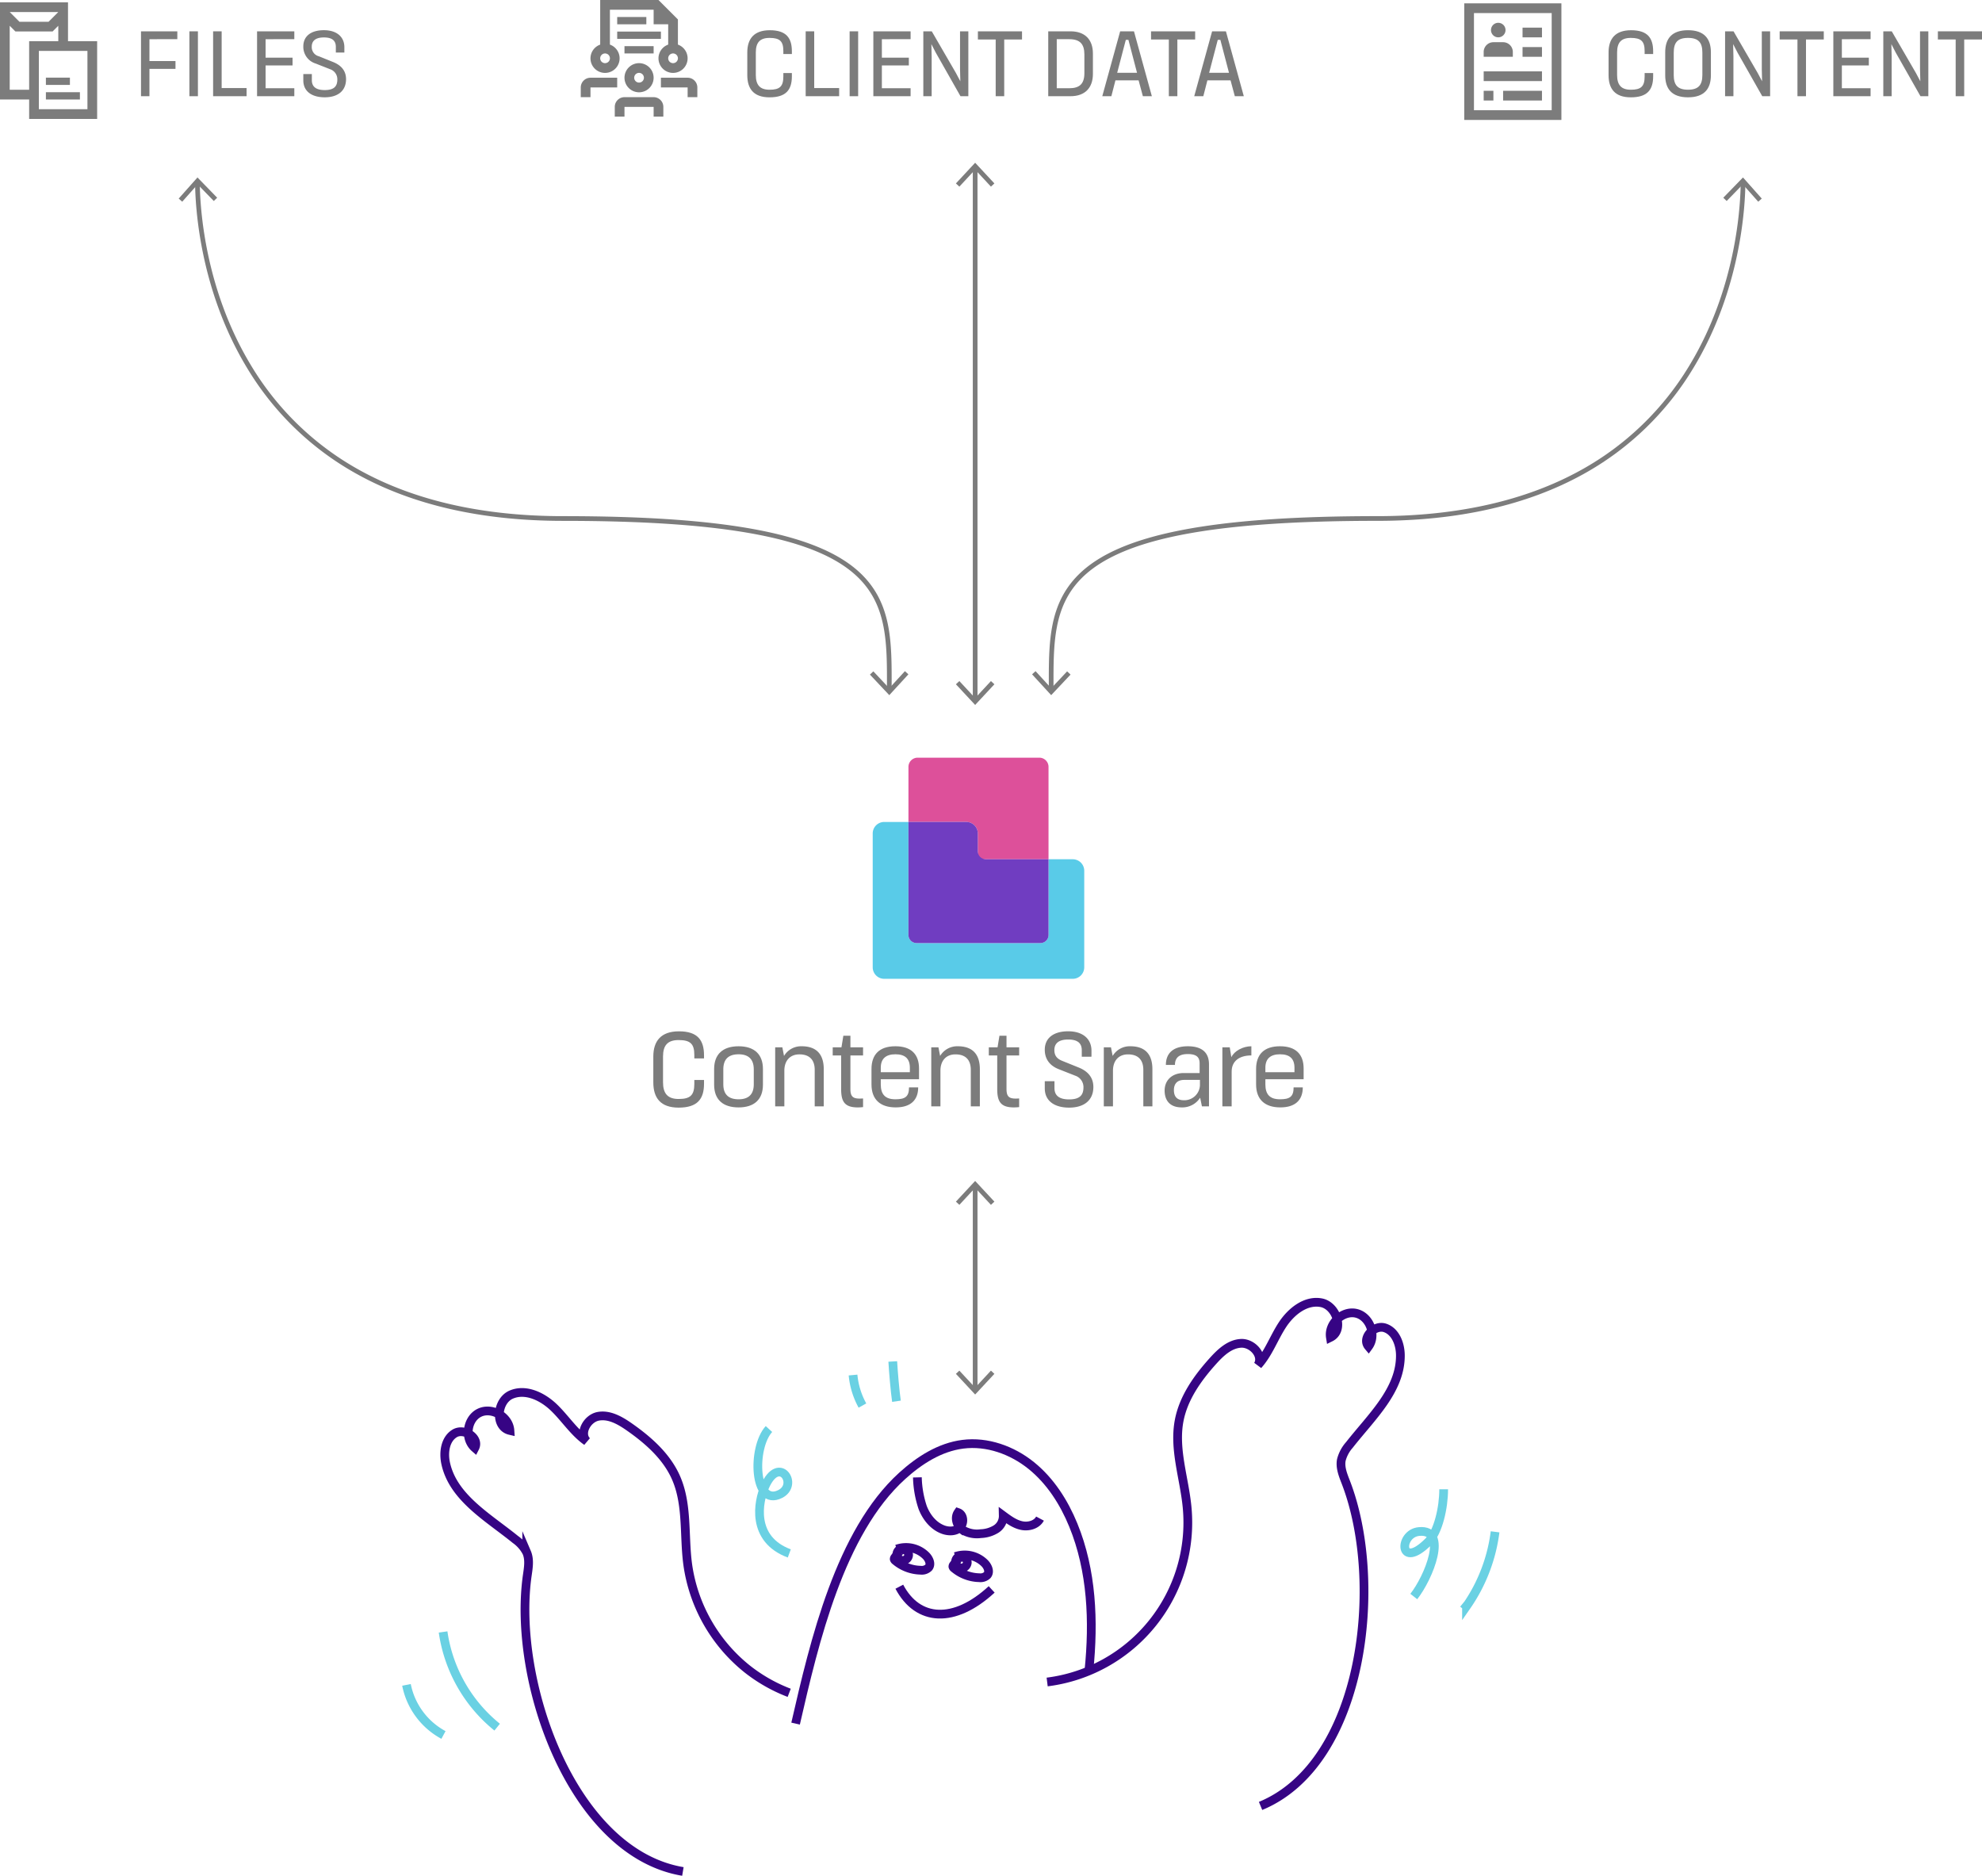 <?xml version="1.0" encoding="UTF-8"?>
<svg xmlns="http://www.w3.org/2000/svg" width="680.511" height="643.958" viewBox="0 0 680.511 643.958">
  <g id="Group_3114" data-name="Group 3114" transform="translate(-1309.608 -792.54)">
    <g id="Group_3114-2" data-name="Group 3114" transform="translate(1533.923 1052.65)">
      <g id="Group_3" data-name="Group 3" transform="translate(0 93.936)">
        <path id="Path_16" data-name="Path 16" d="M1601.406,1240.179v-1.194c0-3.8-1.375-5.1-5.392-5.1-3.8,0-5.356,1.846-5.356,5.681v8.794c0,3.87,1.592,5.753,5.356,5.753,4.017,0,5.392-1.3,5.392-5.175V1247.6h3.329v1.266c0,5.284-2.28,8.215-8.722,8.215-6.188,0-8.685-3.329-8.685-8.647v-8.9c0-5.284,2.606-8.648,8.794-8.648,6.442,0,8.613,3.04,8.613,8.252v1.049Z" transform="translate(-1587.328 -1230.877)" fill="#7c7c7c"></path>
        <path id="Path_17" data-name="Path 17" d="M1629.937,1245.057v5.357c0,5.139-3.039,7.817-8.36,7.817-5.392,0-8.4-2.678-8.4-7.817v-5.357c0-4.994,2.894-7.816,8.4-7.816C1627.042,1237.241,1629.937,1240.063,1629.937,1245.057Zm-13.607.109v5.139c0,3.329,1.665,5.139,5.248,5.139,3.547,0,5.211-1.81,5.211-5.139v-5.139c0-3.474-1.809-5.175-5.211-5.175C1618.1,1239.991,1616.329,1241.692,1616.329,1245.166Z" transform="translate(-1592.299 -1232.1)" fill="#7c7c7c"></path>
        <path id="Path_18" data-name="Path 18" d="M1641.584,1237.6l.579,2.968a6.813,6.813,0,0,1,6.08-3.329c5.247,0,7.563,2.967,7.563,7.852v12.775H1652.7v-12.525c0-3.329-1.7-5.32-5.248-5.32-3.293,0-5.175,2.244-5.175,5.609v12.233h-3.148V1237.6Z" transform="translate(-1597.288 -1232.1)" fill="#7c7c7c"></path>
        <path id="Path_19" data-name="Path 19" d="M1663.587,1236.742h3l.652-3.98h2.425v3.98h4.343v2.787h-4.343v11.545c0,2.968,1.195,3.438,4.343,3.22v2.967a15.417,15.417,0,0,1-1.81.109c-4.632,0-5.719-2.1-5.719-6.37V1239.53h-2.894Z" transform="translate(-1601.992 -1231.239)" fill="#7c7c7c"></path>
        <path id="Path_20" data-name="Path 20" d="M1683.26,1248.568v1.773c0,3.329,1.448,5.1,4.994,5.1,3.329,0,4.7-.833,4.7-4.09h3.149c0,4.379-2.606,6.877-7.709,6.877-5.356,0-8.323-2.75-8.323-7.89v-5.284c0-4.994,2.714-7.816,8.215-7.816,5.392,0,8.106,2.75,8.106,7.636v3.691Zm9.988-3.945c0-3.113-1.628-4.632-4.958-4.632-3.293,0-5.03,1.519-5.03,4.632v1.52h9.988Z" transform="translate(-1605.163 -1232.1)" fill="#7c7c7c"></path>
        <path id="Path_21" data-name="Path 21" d="M1707.939,1237.6l.58,2.968a6.811,6.811,0,0,1,6.08-3.329c5.247,0,7.563,2.967,7.563,7.852v12.775h-3.112v-12.525c0-3.329-1.7-5.32-5.248-5.32-3.293,0-5.175,2.244-5.175,5.609v12.233h-3.148V1237.6Z" transform="translate(-1610.048 -1232.1)" fill="#7c7c7c"></path>
        <path id="Path_22" data-name="Path 22" d="M1729.942,1236.742h3l.651-3.98h2.425v3.98h4.342v2.787h-4.342v11.545c0,2.968,1.194,3.438,4.342,3.22v2.967a15.389,15.389,0,0,1-1.809.109c-4.632,0-5.719-2.1-5.719-6.37V1239.53h-2.894Z" transform="translate(-1614.752 -1231.239)" fill="#7c7c7c"></path>
        <path id="Path_23" data-name="Path 23" d="M1766.435,1239.6v-2.208c0-2.208-1.158-3.691-4.668-3.691-3.257,0-4.742,1.338-4.742,3.619,0,1.918.906,3,2.75,3.728l5.645,2.28c3.294,1.339,4.994,3.583,4.994,6.66,0,4.6-3.22,7.092-8.323,7.092-4.958,0-8.36-2.244-8.36-6.622V1248h3.33v2.388c0,2.461,1.52,3.87,5.03,3.87,3.764,0,4.922-1.592,4.922-4.126a4.133,4.133,0,0,0-2.824-4.017l-5.61-2.207c-3.112-1.195-4.849-3.474-4.849-6.7,0-3.981,2.968-6.334,8.034-6.334s8,2.642,8,6.66v2.063Z" transform="translate(-1619.326 -1230.876)" fill="#7c7c7c"></path>
        <path id="Path_24" data-name="Path 24" d="M1781.284,1237.6l.579,2.968a6.812,6.812,0,0,1,6.08-3.329c5.248,0,7.564,2.967,7.564,7.852v12.775h-3.113v-12.525c0-3.329-1.7-5.32-5.247-5.32-3.294,0-5.175,2.244-5.175,5.609v12.233h-3.148V1237.6Z" transform="translate(-1624.152 -1232.1)" fill="#7c7c7c"></path>
        <path id="Path_25" data-name="Path 25" d="M1805.11,1243.646c0-4.126,2.642-6.405,7.528-6.405,4.958,0,7.273,2.243,7.273,6.224v14.4h-2.424l-.615-2.968a7.238,7.238,0,0,1-6.333,3.33c-4.018,0-5.863-2.353-5.863-5.79,0-3.583,2.605-6.008,6.551-6.008h5.464V1243.1c0-2.208-1.194-3.185-4.089-3.185s-4.379,1.231-4.379,3.728Zm6.3,5.14c-2.569,0-3.547,1.519-3.547,3.51,0,2.316,1.158,3.474,3.438,3.474a5.353,5.353,0,0,0,5.5-5.1v-1.883Z" transform="translate(-1629.123 -1232.1)" fill="#7c7c7c"></path>
        <path id="Path_26" data-name="Path 26" d="M1831.762,1237.6l.543,3.4c.976-2.135,3.98-3.763,6.876-3.763v3.148c-4.234,0-6.768,2.027-6.768,5.537v11.943h-3.184V1237.6Z" transform="translate(-1633.845 -1232.1)" fill="#7c7c7c"></path>
        <path id="Path_27" data-name="Path 27" d="M1846.751,1248.568v1.773c0,3.329,1.447,5.1,4.994,5.1,3.328,0,4.7-.833,4.7-4.09h3.148c0,4.379-2.606,6.877-7.708,6.877-5.356,0-8.323-2.75-8.323-7.89v-5.284c0-4.994,2.714-7.816,8.214-7.816,5.392,0,8.107,2.75,8.107,7.636v3.691Zm9.988-3.945c0-3.113-1.628-4.632-4.958-4.632-3.293,0-5.03,1.519-5.03,4.632v1.52h9.988Z" transform="translate(-1636.602 -1232.1)" fill="#7c7c7c"></path>
      </g>
      <path id="Path_28" data-name="Path 28" d="M1719.585,1149.448h24.288v-31.706a3.166,3.166,0,0,0-3.165-3.166h-41.763a3.167,3.167,0,0,0-3.166,3.166v18.9h19.857a3.95,3.95,0,0,1,3.95,3.951Z" transform="translate(-1608.182 -1114.576)" fill="#dd509a"></path>
      <path id="Path_29" data-name="Path 29" d="M1740.951,1154.7v26a2.778,2.778,0,0,1-2.778,2.779h-42.54a2.779,2.779,0,0,1-2.778-2.779v-38.8h-8.315a3.951,3.951,0,0,0-3.951,3.95V1191.8a3.951,3.951,0,0,0,3.951,3.95h64.727a3.951,3.951,0,0,0,3.95-3.95v-33.144a3.951,3.951,0,0,0-3.95-3.95Z" transform="translate(-1605.262 -1119.83)" fill="#59cbe8"></path>
      <path id="Path_30" data-name="Path 30" d="M1743.873,1180.7v-26h-21.51a2.778,2.778,0,0,1-2.778-2.778h0v-6.076a3.95,3.95,0,0,0-3.95-3.95h-19.857v38.8a2.778,2.778,0,0,0,2.778,2.778h42.539A2.777,2.777,0,0,0,1743.873,1180.7Z" transform="translate(-1608.182 -1119.83)" fill="#703dc1"></path>
    </g>
    <g id="Group_3124" data-name="Group 3124" transform="translate(1309.608 792.54)">
      <g id="Group_3117" data-name="Group 3117" transform="translate(0 0.798)">
        <g id="Group_3115" data-name="Group 3115" transform="translate(48.416 9.573)">
          <path id="Path_125234" data-name="Path 125234" d="M1372.447,808.557v7.51h8.941v2.673h-8.941v9.388h-2.9V805.853h12.474v2.7Z" transform="translate(-1369.551 -805.471)" fill="#7c7c7c"></path>
          <path id="Path_125235" data-name="Path 125235" d="M1393.045,828.129h-2.928V805.853h2.928Z" transform="translate(-1373.506 -805.471)" fill="#7c7c7c"></path>
          <path id="Path_125236" data-name="Path 125236" d="M1403.131,805.853v19.475h8.56v2.8H1400.2V805.853Z" transform="translate(-1375.445 -805.471)" fill="#7c7c7c"></path>
          <path id="Path_125237" data-name="Path 125237" d="M1421.807,808.557v6.333h9.26v2.673h-9.26v7.828h9.865v2.737h-12.792V805.853h12.792v2.7Z" transform="translate(-1379.036 -805.471)" fill="#7c7c7c"></path>
          <path id="Path_125238" data-name="Path 125238" d="M1449.709,813.049v-1.941c0-1.942-1.019-3.246-4.1-3.246-2.864,0-4.169,1.178-4.169,3.182a3.227,3.227,0,0,0,2.418,3.278l4.965,2c2.9,1.178,4.391,3.15,4.391,5.856,0,4.041-2.833,6.236-7.319,6.236-4.36,0-7.352-1.972-7.352-5.824v-2.163h2.928v2.1c0,2.165,1.336,3.405,4.424,3.405,3.309,0,4.327-1.4,4.327-3.627a3.632,3.632,0,0,0-2.481-3.532l-4.934-1.942a6.011,6.011,0,0,1-4.264-5.887c0-3.5,2.61-5.568,7.065-5.568s7.033,2.323,7.033,5.855v1.814Z" transform="translate(-1382.817 -805.38)" fill="#7c7c7c"></path>
        </g>
        <g id="Group_3116" data-name="Group 3116">
          <path id="Path_125239" data-name="Path 125239" d="M1332.958,806.871V793.528h-23.35v33.357h10.007v6.671h23.349V806.871Zm-3.336-10.007-3.336,3.336H1316.28l-3.336-3.336Zm-10.007,26.686h-6.672V801.581l1.954,1.955h12.77l1.955-1.955v5.29h-10.007V823.55Zm20.014,6.671h-16.678V810.206h16.678Z" transform="translate(-1309.608 -793.528)" fill="#7c7c7c"></path>
          <rect id="Rectangle_3108" data-name="Rectangle 3108" width="11.679" height="2.502" transform="translate(15.759 30.855)" fill="#7c7c7c"></rect>
          <rect id="Rectangle_3109" data-name="Rectangle 3109" width="8.244" height="2.502" transform="translate(15.759 25.852)" fill="#7c7c7c"></rect>
        </g>
      </g>
      <g id="Group_3120" data-name="Group 3120" transform="translate(502.745 1.148)">
        <g id="Group_3118" data-name="Group 3118" transform="translate(49.551 9.223)">
          <path id="Path_125240" data-name="Path 125240" d="M2005.773,813.558v-1.05c0-3.341-1.209-4.487-4.741-4.487-3.342,0-4.71,1.623-4.71,5v7.732c0,3.405,1.4,5.06,4.71,5.06,3.532,0,4.741-1.146,4.741-4.551v-1.178h2.927V821.2c0,4.646-2,7.223-7.668,7.223-5.442,0-7.638-2.928-7.638-7.605v-7.828c0-4.646,2.291-7.605,7.733-7.605,5.664,0,7.573,2.673,7.573,7.255v.923Z" transform="translate(-1993.394 -805.38)" fill="#7c7c7c"></path>
          <path id="Path_125241" data-name="Path 125241" d="M2033.156,812.985v7.828c0,4.71-2.292,7.605-7.86,7.605s-7.828-2.9-7.828-7.605v-7.828c0-4.71,2.259-7.605,7.828-7.605S2033.156,808.308,2033.156,812.985Zm-12.761.064v7.7c0,3.373,1.273,5.06,4.9,5.06,3.66,0,4.932-1.687,4.932-5.06v-7.7c0-3.405-1.305-5.028-4.932-5.028S2020.4,809.644,2020.4,813.049Z" transform="translate(-1998.023 -805.38)" fill="#7c7c7c"></path>
          <path id="Path_125242" data-name="Path 125242" d="M2058.385,805.853v22.276h-2.7l-8.5-14.989-1.5-2.9.1,4.264v13.62h-2.864V805.853h2.9l8.306,14.32,1.5,2.832-.1-4.2V805.853Z" transform="translate(-2002.918 -805.471)" fill="#7c7c7c"></path>
          <path id="Path_125243" data-name="Path 125243" d="M2066.125,805.853h15.147v2.8h-6.11v19.476h-2.928V808.652h-6.109Z" transform="translate(-2007.38 -805.471)" fill="#7c7c7c"></path>
          <path id="Path_125244" data-name="Path 125244" d="M2091.866,808.557v6.333h9.26v2.673h-9.26v7.828h9.864v2.737h-12.792V805.853h12.792v2.7Z" transform="translate(-2011.767 -805.471)" fill="#7c7c7c"></path>
          <path id="Path_125245" data-name="Path 125245" d="M2125.639,805.853v22.276h-2.7l-8.5-14.989-1.495-2.9.1,4.264v13.62h-2.864V805.853h2.9l8.306,14.32,1.5,2.832-.1-4.2V805.853Z" transform="translate(-2015.85 -805.471)" fill="#7c7c7c"></path>
          <path id="Path_125246" data-name="Path 125246" d="M2133.38,805.853h15.148v2.8h-6.11v19.476h-2.928V808.652h-6.11Z" transform="translate(-2020.313 -805.471)" fill="#7c7c7c"></path>
        </g>
        <g id="Group_3119" data-name="Group 3119">
          <path id="Path_125247" data-name="Path 125247" d="M1932.046,793.961v40.028H1965.4V793.961Zm30.021,36.692h-26.686V797.3h26.686Z" transform="translate(-1932.046 -793.961)" fill="#7c7c7c"></path>
          <rect id="Rectangle_3110" data-name="Rectangle 3110" width="13.342" height="3.336" transform="translate(13.343 30.021)" fill="#7c7c7c"></rect>
          <rect id="Rectangle_3111" data-name="Rectangle 3111" width="3.336" height="3.336" transform="translate(6.671 30.021)" fill="#7c7c7c"></rect>
          <rect id="Rectangle_3112" data-name="Rectangle 3112" width="20.014" height="3.335" transform="translate(6.671 23.35)" fill="#7c7c7c"></rect>
          <rect id="Rectangle_3113" data-name="Rectangle 3113" width="6.671" height="3.336" transform="translate(20.014 15.01)" fill="#7c7c7c"></rect>
          <rect id="Rectangle_3114" data-name="Rectangle 3114" width="6.671" height="3.336" transform="translate(20.014 8.339)" fill="#7c7c7c"></rect>
          <circle id="Ellipse_90" data-name="Ellipse 90" cx="2.502" cy="2.502" r="2.502" transform="translate(9.173 6.671)" fill="#7c7c7c"></circle>
          <path id="Path_125248" data-name="Path 125248" d="M1950.312,815.484v-1.669a3.346,3.346,0,0,0-3.335-3.336h-3.336a3.347,3.347,0,0,0-3.337,3.336v1.669Z" transform="translate(-1933.634 -797.137)" fill="#7c7c7c"></path>
        </g>
      </g>
      <g id="Group_3123" data-name="Group 3123" transform="translate(199.403)">
        <g id="Group_3121" data-name="Group 3121" transform="translate(57.175 10.371)">
          <path id="Path_125249" data-name="Path 125249" d="M1639.651,813.558v-1.05c0-3.341-1.209-4.487-4.741-4.487-3.342,0-4.711,1.623-4.711,5v7.732c0,3.405,1.4,5.06,4.711,5.06,3.532,0,4.741-1.146,4.741-4.551v-1.178h2.928V821.2c0,4.646-2.006,7.223-7.669,7.223-5.442,0-7.638-2.928-7.638-7.605v-7.828c0-4.646,2.292-7.605,7.734-7.605,5.664,0,7.574,2.673,7.574,7.255v.923Z" transform="translate(-1627.271 -805.38)" fill="#7c7c7c"></path>
          <path id="Path_125250" data-name="Path 125250" d="M1655.022,805.853v19.475h8.559v2.8h-11.487V805.853Z" transform="translate(-1632.044 -805.471)" fill="#7c7c7c"></path>
          <path id="Path_125251" data-name="Path 125251" d="M1673.7,828.129h-2.928V805.853h2.928Z" transform="translate(-1635.636 -805.471)" fill="#7c7c7c"></path>
          <path id="Path_125252" data-name="Path 125252" d="M1683.783,808.557v6.333h9.26v2.673h-9.26v7.828h9.865v2.737h-12.792V805.853h12.792v2.7Z" transform="translate(-1637.575 -805.471)" fill="#7c7c7c"></path>
          <path id="Path_125253" data-name="Path 125253" d="M1717.557,805.853v22.276h-2.7l-8.5-14.989-1.495-2.9.1,4.264v13.62h-2.864V805.853h2.9l8.306,14.32,1.5,2.832-.1-4.2V805.853Z" transform="translate(-1641.659 -805.471)" fill="#7c7c7c"></path>
          <path id="Path_125254" data-name="Path 125254" d="M1725.3,805.853h15.148v2.8h-6.11v19.476h-2.928V808.652H1725.3Z" transform="translate(-1646.121 -805.471)" fill="#7c7c7c"></path>
          <path id="Path_125255" data-name="Path 125255" d="M1762.838,805.853c4.87,0,7.7,2.736,7.7,7.638v7c0,4.805-2.768,7.638-7.7,7.638H1755.2V805.853Zm-.413,19.538c3.532,0,5.186-1.5,5.186-5.187v-6.4c0-3.627-1.558-5.251-5.186-5.251h-4.3v16.834Z" transform="translate(-1651.871 -805.471)" fill="#7c7c7c"></path>
          <path id="Path_125256" data-name="Path 125256" d="M1784.313,805.853h4.742l6.142,22.276h-3.087l-1.464-5.442h-7.955l-1.4,5.442h-3.118Zm2.832,2.928h-.891l-2.959,11.3h6.809Z" transform="translate(-1656.289 -805.471)" fill="#7c7c7c"></path>
          <path id="Path_125257" data-name="Path 125257" d="M1798.9,805.853h15.148v2.8h-6.109v19.476h-2.928V808.652h-6.11Z" transform="translate(-1660.274 -805.471)" fill="#7c7c7c"></path>
          <path id="Path_125258" data-name="Path 125258" d="M1823.4,805.853h4.741l6.142,22.276h-3.086l-1.464-5.442h-7.955l-1.4,5.442h-3.119Zm2.833,2.928h-.891l-2.959,11.3h6.81Z" transform="translate(-1663.804 -805.471)" fill="#7c7c7c"></path>
        </g>
        <g id="Group_3122" data-name="Group 3122">
          <path id="Path_125259" data-name="Path 125259" d="M1568.993,825.578h-9.173a3.347,3.347,0,0,0-3.336,3.336v3.336h3.336v-3.336h9.173Z" transform="translate(-1556.484 -798.893)" fill="#7c7c7c"></path>
          <path id="Path_125260" data-name="Path 125260" d="M1599.728,825.578h-9.173v3.336h9.173v3.336h3.336v-3.336A3.347,3.347,0,0,0,1599.728,825.578Z" transform="translate(-1563.036 -798.893)" fill="#7c7c7c"></path>
          <path id="Path_125261" data-name="Path 125261" d="M1580.071,819.383a5,5,0,1,0,5,5A5,5,0,0,0,1580.071,819.383Zm0,6.672a1.668,1.668,0,1,1,1.667-1.668A1.668,1.668,0,0,1,1580.071,826.055Z" transform="translate(-1560.057 -797.702)" fill="#7c7c7c"></path>
          <path id="Path_125262" data-name="Path 125262" d="M1574.273,837.174h10.008v3.336h3.336v-3.336a3.346,3.346,0,0,0-3.336-3.336h-10.008a3.346,3.346,0,0,0-3.336,3.336v3.336h3.336Z" transform="translate(-1559.263 -800.481)" fill="#7c7c7c"></path>
          <path id="Path_125263" data-name="Path 125263" d="M1590.635,807.857v-8.646l-6.672-6.671h-20.014v15.317a5,5,0,1,0,3.336,0V795.876h15.01v5h5v6.978a5,5,0,1,0,3.336,0Zm-25.018,6.365a1.667,1.667,0,1,1,1.668-1.667A1.667,1.667,0,0,1,1565.617,814.221Zm23.35,0a1.667,1.667,0,1,1,1.668-1.667A1.668,1.668,0,0,1,1588.967,814.221Z" transform="translate(-1557.278 -792.54)" fill="#7c7c7c"></path>
          <rect id="Rectangle_3115" data-name="Rectangle 3115" width="10.007" height="2.502" transform="translate(12.509 5.837)" fill="#7c7c7c"></rect>
          <rect id="Rectangle_3116" data-name="Rectangle 3116" width="15.011" height="2.502" transform="translate(12.509 10.841)" fill="#7c7c7c"></rect>
          <rect id="Rectangle_3117" data-name="Rectangle 3117" width="10.007" height="2.502" transform="translate(15.01 15.844)" fill="#7c7c7c"></rect>
        </g>
      </g>
    </g>
    <g id="Group_3137" data-name="Group 3137" transform="translate(1370.966 848.407)">
      <g id="Group_3127" data-name="Group 3127" transform="translate(266.85)">
        <path id="Path_125264" data-name="Path 125264" d="M1723.942,1047.138a.808.808,0,0,1-.808-.808V863.685a.808.808,0,1,1,1.615,0V1046.33A.808.808,0,0,1,1723.942,1047.138Z" transform="translate(-1717.335 -861.933)" fill="#7c7c7c"></path>
        <g id="Group_3125" data-name="Group 3125">
          <path id="Path_125265" data-name="Path 125265" d="M1715.955,868.813l1.183,1.1,5.422-5.835,5.424,5.835,1.183-1.1-6.607-7.1Z" transform="translate(-1715.955 -861.708)" fill="#7c7c7c"></path>
        </g>
        <g id="Group_3126" data-name="Group 3126" transform="translate(0 177.942)">
          <path id="Path_125266" data-name="Path 125266" d="M1715.955,1083.117l1.183-1.1,5.422,5.834,5.424-5.834,1.183,1.1-6.607,7.1Z" transform="translate(-1715.955 -1082.015)" fill="#7c7c7c"></path>
        </g>
      </g>
      <g id="Group_3130" data-name="Group 3130" transform="translate(266.85 349.555)">
        <path id="Path_125267" data-name="Path 125267" d="M1723.942,1367.091a.807.807,0,0,1-.808-.808v-69.822a.808.808,0,1,1,1.615,0v69.822A.807.807,0,0,1,1723.942,1367.091Z" transform="translate(-1717.335 -1294.71)" fill="#7c7c7c"></path>
        <g id="Group_3128" data-name="Group 3128">
          <path id="Path_125268" data-name="Path 125268" d="M1715.955,1301.589l1.183,1.1,5.422-5.834,5.424,5.834,1.183-1.1-6.607-7.1Z" transform="translate(-1715.955 -1294.485)" fill="#7c7c7c"></path>
        </g>
        <g id="Group_3129" data-name="Group 3129" transform="translate(0 65.119)">
          <path id="Path_125269" data-name="Path 125269" d="M1715.955,1376.209l1.183-1.1,5.422,5.835,5.424-5.835,1.183,1.1-6.607,7.1Z" transform="translate(-1715.955 -1375.107)" fill="#7c7c7c"></path>
        </g>
      </g>
      <g id="Group_3133" data-name="Group 3133" transform="translate(0 5.054)">
        <path id="Path_125270" data-name="Path 125270" d="M1630.891,1044.964h0a.808.808,0,0,1-.806-.809l0-1.1c.041-14.776.075-27.538-9.635-37.274-13.589-13.627-44.92-19.7-101.589-19.7-27.767,0-51.573-5.408-70.756-16.072a101.021,101.021,0,0,1-37.78-36.519c-16.274-26.929-17.73-55.444-17.789-63.542a.809.809,0,0,1,.8-.814h.006a.808.808,0,0,1,.808.8c.058,7.994,1.494,36.142,17.556,62.718a99.4,99.4,0,0,0,37.182,35.942c18.94,10.531,42.481,15.87,69.971,15.87,57.132,0,88.817,6.223,102.733,20.177,10.183,10.211,10.148,23.284,10.107,38.42l0,1.1A.808.808,0,0,1,1630.891,1044.964Z" transform="translate(-1386.913 -868.189)" fill="#7c7c7c"></path>
        <g id="Group_3131" data-name="Group 3131">
          <path id="Path_125271" data-name="Path 125271" d="M1385.574,875.215l1.207,1.075,5.291-5.954,5.552,5.712,1.158-1.128-6.764-6.955Z" transform="translate(-1385.574 -867.965)" fill="#7c7c7c"></path>
        </g>
        <g id="Group_3132" data-name="Group 3132" transform="translate(237.324 169.484)">
          <path id="Path_125272" data-name="Path 125272" d="M1679.4,1078.98l1.176-1.109,5.459,5.8,5.386-5.869,1.19,1.094-6.561,7.147Z" transform="translate(-1679.399 -1077.8)" fill="#7c7c7c"></path>
        </g>
      </g>
      <g id="Group_3136" data-name="Group 3136" transform="translate(293.001 5.054)">
        <path id="Path_125273" data-name="Path 125273" d="M1756.258,1044.964a.808.808,0,0,1-.808-.805l0-1.1c-.041-15.136-.076-28.209,10.107-38.421,13.917-13.954,45.6-20.177,102.733-20.177,27.49,0,51.031-5.339,69.971-15.87a99.407,99.407,0,0,0,37.183-35.942c16.061-26.577,17.5-54.724,17.555-62.718a.808.808,0,0,1,.808-.8h.006a.808.808,0,0,1,.8.814c-.058,8.1-1.514,36.612-17.789,63.542A101.009,101.009,0,0,1,1939.043,970c-19.183,10.665-42.989,16.072-70.756,16.072-56.669,0-88,6.076-101.59,19.7-9.709,9.736-9.675,22.5-9.635,37.275l0,1.1a.808.808,0,0,1-.806.809Z" transform="translate(-1749.7 -868.189)" fill="#7c7c7c"></path>
        <g id="Group_3134" data-name="Group 3134" transform="translate(237.326)">
          <path id="Path_125274" data-name="Path 125274" d="M2042.161,874.921l1.158,1.128,5.551-5.712,5.292,5.954,1.207-1.075-6.447-7.25Z" transform="translate(-2042.161 -867.965)" fill="#7c7c7c"></path>
        </g>
        <g id="Group_3135" data-name="Group 3135" transform="translate(0 169.485)">
          <path id="Path_125275" data-name="Path 125275" d="M1748.333,1078.895l1.19-1.094,5.384,5.869,5.461-5.8,1.176,1.109-6.652,7.062Z" transform="translate(-1748.333 -1077.8)" fill="#7c7c7c"></path>
        </g>
      </g>
    </g>
    <path id="Path_125276" data-name="Path 125276" d="M1828.013,1518.96c35.69-14.723,42.47-77,29.278-111.1-.951-2.458-2.024-5.052-1.547-7.646a12.412,12.412,0,0,1,2.773-5.189c7.452-9.531,17.647-18.772,17.5-30.869-.047-3.822-1.687-8.13-5.32-9.317s-8.078,3.483-5.614,6.4c2.816-3.86.453-10.275-4.194-11.388s-9.658,3.539-8.894,8.256c4.859-2.386,2.147-10.91-3.176-11.9s-10.338,3.041-13.3,7.571-4.786,9.829-8.407,13.852c2.025-3.295-1.913-7.655-5.777-7.479s-6.989,3.1-9.58,5.968c-5.366,5.945-10.23,12.757-11.707,20.628-1.842,9.818,1.8,19.743,2.742,29.688a55.183,55.183,0,0,1-48.049,59.979" transform="translate(-85.596 -106.441)" fill="none" stroke="#360484" stroke-miterlimit="10" stroke-width="3"></path>
    <path id="Path_125277" data-name="Path 125277" d="M1580.43,1548.827c-38.081-6.355-58.637-65.527-53.419-101.721.376-2.609.841-5.377-.2-7.8a12.406,12.406,0,0,0-3.865-4.437c-9.4-7.62-21.4-14.343-23.966-26.166-.81-3.735-.178-8.3,3.1-10.271s8.654,1.585,6.907,4.984c-3.61-3.132-2.745-9.914,1.536-12.038s10.205,1.286,10.517,6.054c-5.27-1.237-4.536-10.152.431-12.3s10.755.648,14.659,4.4,6.866,8.508,11.3,11.617c-2.711-2.757.149-7.89,3.954-8.583s7.506,1.453,10.675,3.671c6.561,4.593,12.826,10.141,16.03,17.481,3.995,9.156,2.671,19.644,3.977,29.548a55.823,55.823,0,0,0,20.465,36.061,54.881,54.881,0,0,0,14.4,8.171" transform="translate(-36.353 -113.809)" fill="none" stroke="#360484" stroke-miterlimit="10" stroke-width="3"></path>
    <path id="Path_125278" data-name="Path 125278" d="M1748.528,1483.968c1.715-16.809,1.023-34.251-5.381-49.887-3.193-7.8-7.872-15.136-14.43-20.427s-15.128-8.372-23.486-7.309c-7.891,1-14.936,5.517-20.827,10.861-21.394,19.407-30.134,56.9-36.6,85.049" transform="translate(-65.033 -117.993)" fill="none" stroke="#360484" stroke-miterlimit="10" stroke-width="3"></path>
    <path id="Path_125279" data-name="Path 125279" d="M1920.117,1425.532c0,6.336-1.878,14.636-5.238,18-10.072,10.072-10.341-2.821-3.223-3.492,10.194-.962,3.33,15.8-1.8,22.312" transform="translate(-114.829 -121.722)" fill="none" stroke="#6ad1e3" stroke-miterlimit="10" stroke-width="3"></path>
    <path id="Path_125280" data-name="Path 125280" d="M1642.555,1442.633c-13.177-4.9-10.709-17.769-8.374-23.014,4.882-10.964,11.652-.651,5.285,2.6-9.119,4.657-9.8-15.847-3.895-22.293" transform="translate(-61.947 -116.798)" fill="none" stroke="#6ad1e3" stroke-miterlimit="10" stroke-width="3"></path>
    <path id="Path_125281" data-name="Path 125281" d="M1931.495,1468.148l1.221,1a57.333,57.333,0,0,0,9.806-25.527" transform="translate(-119.587 -125.2)" fill="none" stroke="#6ad1e3" stroke-miterlimit="10" stroke-width="3"></path>
    <path id="Path_125282" data-name="Path 125282" d="M1672.229,1376.981a26.721,26.721,0,0,0,3.224,10.475" transform="translate(-69.731 -112.386)" fill="none" stroke="#6ad1e3" stroke-miterlimit="10" stroke-width="3"></path>
    <path id="Path_125283" data-name="Path 125283" d="M1689.115,1371.212c.205,3.6.761,10.179,1.268,13.657" transform="translate(-72.978 -111.277)" fill="none" stroke="#6ad1e3" stroke-miterlimit="10" stroke-width="3"></path>
    <path id="Path_125284" data-name="Path 125284" d="M1497.964,1486.181a51.333,51.333,0,0,0,18.563,32.68" transform="translate(-36.22 -133.385)" fill="none" stroke="#6ad1e3" stroke-miterlimit="10" stroke-width="3"></path>
    <path id="Path_125285" data-name="Path 125285" d="M1482.4,1508.669a25.072,25.072,0,0,0,12.7,17.2" transform="translate(-33.228 -137.709)" fill="none" stroke="#6ad1e3" stroke-miterlimit="10" stroke-width="3"></path>
    <path id="Path_125286" data-name="Path 125286" d="M1699.579,1420.479a35.11,35.11,0,0,0,1.815,10.349c1.268,3.28,3.639,6.293,6.925,7.545,1.937.738,4.345.738,5.857-.681s1.311-4.456-.645-5.142c-1.262,1.839-.367,4.553,1.427,5.878a9.5,9.5,0,0,0,6.4,1.368,10.7,10.7,0,0,0,5.212-1.553,5.311,5.311,0,0,0,2.49-4.619c1.939,1.435,3.958,2.907,6.318,3.4s5.168-.267,6.3-2.395" transform="translate(-74.99 -120.751)" fill="none" stroke="#360484" stroke-miterlimit="10" stroke-width="3"></path>
    <path id="Path_125287" data-name="Path 125287" d="M1690.6,1450.815a9.689,9.689,0,0,1,10.093,2.337c1.034,1.081,1.793,2.842.858,4.01a3.354,3.354,0,0,1-2.757.913,13.954,13.954,0,0,1-8.692-3.3.882.882,0,0,1-.363-.521.911.911,0,0,1,.265-.622l1.473-1.9" transform="translate(-73.098 -126.478)" fill="none" stroke="#360484" stroke-miterlimit="10" stroke-width="3"></path>
    <path id="Path_125288" data-name="Path 125288" d="M1691.828,1451.112a2.042,2.042,0,0,0,1.508,3.733,2.005,2.005,0,0,0,1.547-1.734,1.849,1.849,0,0,0-1.307-1.886,1.712,1.712,0,0,0-2,1.054" transform="translate(-73.316 -126.641)" fill="none" stroke="#360484" stroke-miterlimit="10" stroke-width="3"></path>
    <path id="Path_125289" data-name="Path 125289" d="M1715.542,1454a9.687,9.687,0,0,1,10.092,2.337c1.035,1.081,1.793,2.842.859,4.01a3.356,3.356,0,0,1-2.758.913,13.955,13.955,0,0,1-8.692-3.3.881.881,0,0,1-.363-.521.911.911,0,0,1,.265-.622l1.473-1.9" transform="translate(-77.894 -127.091)" fill="none" stroke="#360484" stroke-miterlimit="10" stroke-width="3"></path>
    <path id="Path_125290" data-name="Path 125290" d="M1716.767,1454.3a2.043,2.043,0,0,0,1.508,3.734,2.007,2.007,0,0,0,1.547-1.735,1.848,1.848,0,0,0-1.307-1.885,1.714,1.714,0,0,0-2,1.053" transform="translate(-78.111 -127.253)" fill="none" stroke="#360484" stroke-miterlimit="10" stroke-width="3"></path>
    <path id="Path_125291" data-name="Path 125291" d="M1723.607,1467.87c-12.872,11.876-25.392,11.062-31.71-.926" transform="translate(-73.513 -129.686)" fill="none" stroke="#360484" stroke-miterlimit="10" stroke-width="3"></path>
  </g>
</svg>

